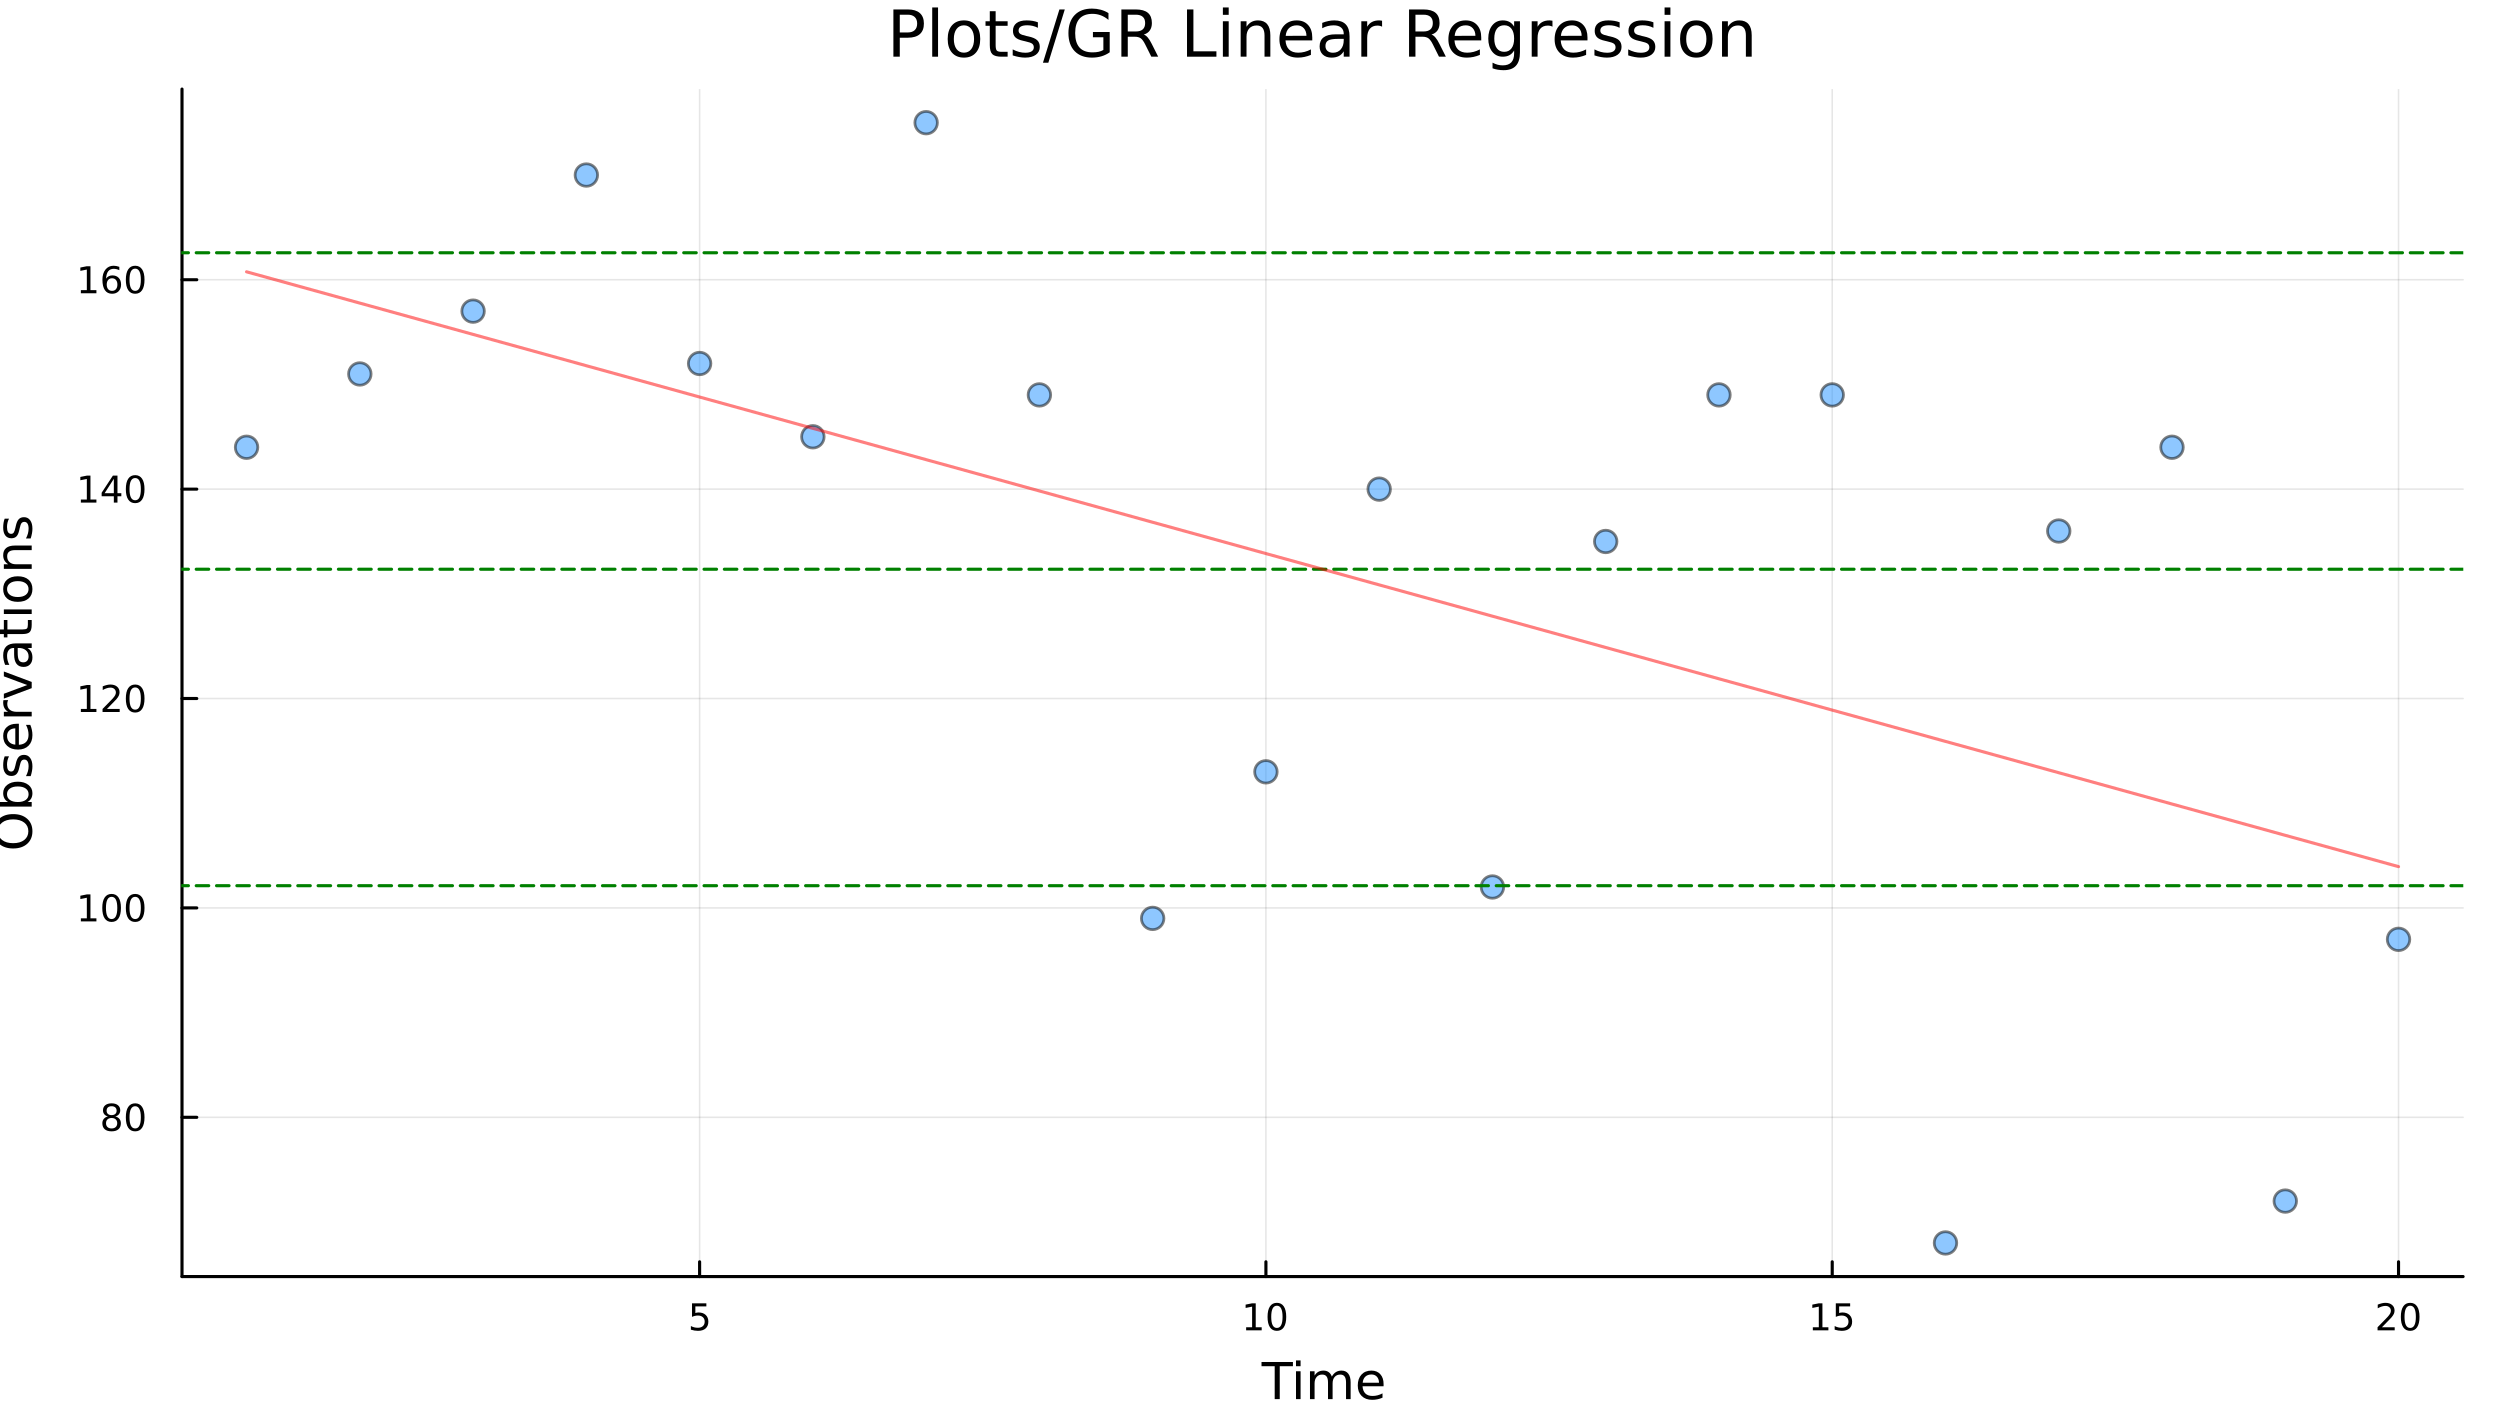 <?xml version="1.0" encoding="utf-8"?>
<svg xmlns="http://www.w3.org/2000/svg" xmlns:xlink="http://www.w3.org/1999/xlink" width="800" height="450" viewBox="0 0 3200 1800">
<rect x="0" y="0" width="3200" height="1800" fill="#333333" stroke="none"/>
<defs>
  <clipPath id="clip610">
    <rect x="0" y="0" width="3200" height="1800"/>
  </clipPath>
</defs>
<path clip-path="url(#clip610)" d="M0 1800 L3200 1800 L3200 0 L0 0  Z" fill="#ffffff" fill-rule="evenodd" fill-opacity="1"/>
<defs>
  <clipPath id="clip611">
    <rect x="640" y="0" width="2241" height="1800"/>
  </clipPath>
</defs>
<path clip-path="url(#clip610)" d="M232.964 1634 L3152.76 1634 L3152.76 114.022 L232.964 114.022  Z" fill="#ffffff" fill-rule="evenodd" fill-opacity="1"/>
<defs>
  <clipPath id="clip612">
    <rect x="232" y="114" width="2921" height="1521"/>
  </clipPath>
</defs>
<polyline clip-path="url(#clip612)" style="stroke:#000000; stroke-linecap:round; stroke-linejoin:round; stroke-width:2; stroke-opacity:0.1; fill:none" points="895.499,1634 895.499,114.022 "/>
<polyline clip-path="url(#clip612)" style="stroke:#000000; stroke-linecap:round; stroke-linejoin:round; stroke-width:2; stroke-opacity:0.1; fill:none" points="1620.37,1634 1620.37,114.022 "/>
<polyline clip-path="url(#clip612)" style="stroke:#000000; stroke-linecap:round; stroke-linejoin:round; stroke-width:2; stroke-opacity:0.1; fill:none" points="2345.25,1634 2345.25,114.022 "/>
<polyline clip-path="url(#clip612)" style="stroke:#000000; stroke-linecap:round; stroke-linejoin:round; stroke-width:2; stroke-opacity:0.1; fill:none" points="3070.12,1634 3070.12,114.022 "/>
<polyline clip-path="url(#clip610)" style="stroke:#000000; stroke-linecap:round; stroke-linejoin:round; stroke-width:4; stroke-opacity:1; fill:none" points="232.964,1634 3152.76,1634 "/>
<polyline clip-path="url(#clip610)" style="stroke:#000000; stroke-linecap:round; stroke-linejoin:round; stroke-width:4; stroke-opacity:1; fill:none" points="895.499,1634 895.499,1615.11 "/>
<polyline clip-path="url(#clip610)" style="stroke:#000000; stroke-linecap:round; stroke-linejoin:round; stroke-width:4; stroke-opacity:1; fill:none" points="1620.37,1634 1620.37,1615.11 "/>
<polyline clip-path="url(#clip610)" style="stroke:#000000; stroke-linecap:round; stroke-linejoin:round; stroke-width:4; stroke-opacity:1; fill:none" points="2345.25,1634 2345.25,1615.11 "/>
<polyline clip-path="url(#clip610)" style="stroke:#000000; stroke-linecap:round; stroke-linejoin:round; stroke-width:4; stroke-opacity:1; fill:none" points="3070.12,1634 3070.12,1615.11 "/>
<path clip-path="url(#clip610)" d="M885.777 1668.24 L904.133 1668.24 L904.133 1672.18 L890.059 1672.18 L890.059 1680.65 Q891.078 1680.3 892.096 1680.14 Q893.115 1679.96 894.133 1679.96 Q899.92 1679.96 903.3 1683.13 Q906.679 1686.3 906.679 1691.72 Q906.679 1697.3 903.207 1700.4 Q899.735 1703.48 893.416 1703.48 Q891.24 1703.48 888.971 1703.11 Q886.726 1702.74 884.318 1701.99 L884.318 1697.3 Q886.402 1698.43 888.624 1698.99 Q890.846 1699.54 893.323 1699.54 Q897.328 1699.54 899.666 1697.43 Q902.004 1695.33 902.004 1691.72 Q902.004 1688.11 899.666 1686 Q897.328 1683.89 893.323 1683.89 Q891.448 1683.89 889.573 1684.31 Q887.721 1684.73 885.777 1685.61 L885.777 1668.24 Z" fill="#000000" fill-rule="nonzero" fill-opacity="1" /><path clip-path="url(#clip610)" d="M1595.06 1698.87 L1602.7 1698.87 L1602.7 1672.5 L1594.39 1674.17 L1594.39 1669.91 L1602.65 1668.24 L1607.33 1668.24 L1607.33 1698.87 L1614.97 1698.87 L1614.97 1702.8 L1595.06 1702.8 L1595.06 1698.87 Z" fill="#000000" fill-rule="nonzero" fill-opacity="1" /><path clip-path="url(#clip610)" d="M1634.41 1671.32 Q1630.8 1671.32 1628.97 1674.89 Q1627.17 1678.43 1627.17 1685.56 Q1627.17 1692.67 1628.97 1696.23 Q1630.8 1699.77 1634.41 1699.77 Q1638.05 1699.77 1639.85 1696.23 Q1641.68 1692.67 1641.68 1685.56 Q1641.68 1678.43 1639.85 1674.89 Q1638.05 1671.32 1634.41 1671.32 M1634.41 1667.62 Q1640.22 1667.62 1643.28 1672.23 Q1646.36 1676.81 1646.36 1685.56 Q1646.36 1694.29 1643.28 1698.89 Q1640.22 1703.48 1634.41 1703.48 Q1628.6 1703.48 1625.52 1698.89 Q1622.47 1694.29 1622.47 1685.56 Q1622.47 1676.81 1625.52 1672.23 Q1628.6 1667.62 1634.41 1667.62 Z" fill="#000000" fill-rule="nonzero" fill-opacity="1" /><path clip-path="url(#clip610)" d="M2320.43 1698.87 L2328.07 1698.87 L2328.07 1672.5 L2319.76 1674.17 L2319.76 1669.91 L2328.02 1668.24 L2332.7 1668.24 L2332.7 1698.87 L2340.34 1698.87 L2340.34 1702.8 L2320.43 1702.8 L2320.43 1698.87 Z" fill="#000000" fill-rule="nonzero" fill-opacity="1" /><path clip-path="url(#clip610)" d="M2349.83 1668.24 L2368.19 1668.24 L2368.19 1672.18 L2354.11 1672.18 L2354.11 1680.65 Q2355.13 1680.3 2356.15 1680.14 Q2357.17 1679.96 2358.19 1679.96 Q2363.97 1679.96 2367.35 1683.13 Q2370.73 1686.3 2370.73 1691.72 Q2370.73 1697.3 2367.26 1700.4 Q2363.79 1703.48 2357.47 1703.48 Q2355.29 1703.48 2353.02 1703.11 Q2350.78 1702.74 2348.37 1701.99 L2348.37 1697.3 Q2350.45 1698.43 2352.68 1698.99 Q2354.9 1699.54 2357.38 1699.54 Q2361.38 1699.54 2363.72 1697.43 Q2366.06 1695.33 2366.06 1691.72 Q2366.06 1688.11 2363.72 1686 Q2361.38 1683.89 2357.38 1683.89 Q2355.5 1683.89 2353.63 1684.31 Q2351.77 1684.73 2349.83 1685.61 L2349.83 1668.24 Z" fill="#000000" fill-rule="nonzero" fill-opacity="1" /><path clip-path="url(#clip610)" d="M3048.89 1698.87 L3065.21 1698.87 L3065.21 1702.8 L3043.27 1702.8 L3043.27 1698.87 Q3045.93 1696.12 3050.51 1691.49 Q3055.12 1686.83 3056.3 1685.49 Q3058.55 1682.97 3059.43 1681.23 Q3060.33 1679.47 3060.33 1677.78 Q3060.33 1675.03 3058.38 1673.29 Q3056.46 1671.56 3053.36 1671.56 Q3051.16 1671.56 3048.71 1672.32 Q3046.28 1673.08 3043.5 1674.63 L3043.5 1669.91 Q3046.32 1668.78 3048.78 1668.2 Q3051.23 1667.62 3053.27 1667.62 Q3058.64 1667.62 3061.83 1670.31 Q3065.03 1672.99 3065.03 1677.48 Q3065.03 1679.61 3064.22 1681.53 Q3063.43 1683.43 3061.32 1686.02 Q3060.75 1686.69 3057.64 1689.91 Q3054.54 1693.11 3048.89 1698.87 Z" fill="#000000" fill-rule="nonzero" fill-opacity="1" /><path clip-path="url(#clip610)" d="M3085.03 1671.32 Q3081.42 1671.32 3079.59 1674.89 Q3077.78 1678.43 3077.78 1685.56 Q3077.78 1692.67 3079.59 1696.23 Q3081.42 1699.77 3085.03 1699.77 Q3088.66 1699.77 3090.47 1696.23 Q3092.3 1692.67 3092.3 1685.56 Q3092.3 1678.43 3090.47 1674.89 Q3088.66 1671.32 3085.03 1671.32 M3085.03 1667.62 Q3090.84 1667.62 3093.89 1672.23 Q3096.97 1676.81 3096.97 1685.56 Q3096.97 1694.29 3093.89 1698.89 Q3090.84 1703.48 3085.03 1703.48 Q3079.22 1703.48 3076.14 1698.89 Q3073.08 1694.29 3073.08 1685.56 Q3073.08 1676.81 3076.14 1672.23 Q3079.22 1667.62 3085.03 1667.62 Z" fill="#000000" fill-rule="nonzero" fill-opacity="1" /><path clip-path="url(#clip610)" d="M1614.74 1743.35 L1654.94 1743.35 L1654.94 1748.76 L1638.07 1748.76 L1638.07 1790.87 L1631.61 1790.87 L1631.61 1748.76 L1614.74 1748.76 L1614.74 1743.35 Z" fill="#000000" fill-rule="nonzero" fill-opacity="1" /><path clip-path="url(#clip610)" d="M1658.88 1755.22 L1664.74 1755.22 L1664.74 1790.87 L1658.88 1790.87 L1658.88 1755.22 M1658.88 1741.34 L1664.74 1741.34 L1664.74 1748.76 L1658.88 1748.76 L1658.88 1741.34 Z" fill="#000000" fill-rule="nonzero" fill-opacity="1" /><path clip-path="url(#clip610)" d="M1704.75 1762.06 Q1706.94 1758.12 1710 1756.24 Q1713.06 1754.36 1717.19 1754.36 Q1722.76 1754.36 1725.79 1758.28 Q1728.81 1762.16 1728.81 1769.35 L1728.81 1790.87 L1722.92 1790.87 L1722.92 1769.54 Q1722.92 1764.42 1721.11 1761.94 Q1719.29 1759.45 1715.57 1759.45 Q1711.02 1759.45 1708.38 1762.48 Q1705.73 1765.5 1705.73 1770.72 L1705.73 1790.87 L1699.85 1790.87 L1699.85 1769.54 Q1699.85 1764.39 1698.03 1761.94 Q1696.22 1759.45 1692.43 1759.45 Q1687.94 1759.45 1685.3 1762.51 Q1682.66 1765.53 1682.66 1770.72 L1682.66 1790.87 L1676.77 1790.87 L1676.77 1755.22 L1682.66 1755.22 L1682.66 1760.76 Q1684.66 1757.48 1687.47 1755.92 Q1690.27 1754.36 1694.12 1754.36 Q1698 1754.36 1700.71 1756.33 Q1703.44 1758.31 1704.75 1762.06 Z" fill="#000000" fill-rule="nonzero" fill-opacity="1" /><path clip-path="url(#clip610)" d="M1770.98 1771.58 L1770.98 1774.45 L1744.06 1774.45 Q1744.44 1780.49 1747.68 1783.68 Q1750.96 1786.83 1756.79 1786.83 Q1760.16 1786.83 1763.31 1786 Q1766.5 1785.17 1769.61 1783.52 L1769.61 1789.05 Q1766.46 1790.39 1763.15 1791.09 Q1759.84 1791.79 1756.44 1791.79 Q1747.91 1791.79 1742.91 1786.83 Q1737.95 1781.86 1737.95 1773.39 Q1737.95 1764.64 1742.66 1759.52 Q1747.4 1754.36 1755.42 1754.36 Q1762.61 1754.36 1766.78 1759.01 Q1770.98 1763.62 1770.98 1771.58 M1765.13 1769.86 Q1765.06 1765.06 1762.42 1762.19 Q1759.81 1759.33 1755.48 1759.33 Q1750.58 1759.33 1747.62 1762.1 Q1744.69 1764.86 1744.25 1769.89 L1765.13 1769.86 Z" fill="#000000" fill-rule="nonzero" fill-opacity="1" /><polyline clip-path="url(#clip612)" style="stroke:#000000; stroke-linecap:round; stroke-linejoin:round; stroke-width:2; stroke-opacity:0.1; fill:none" points="232.964,1430.17 3152.76,1430.17 "/>
<polyline clip-path="url(#clip612)" style="stroke:#000000; stroke-linecap:round; stroke-linejoin:round; stroke-width:2; stroke-opacity:0.1; fill:none" points="232.964,1162.14 3152.76,1162.14 "/>
<polyline clip-path="url(#clip612)" style="stroke:#000000; stroke-linecap:round; stroke-linejoin:round; stroke-width:2; stroke-opacity:0.1; fill:none" points="232.964,894.116 3152.76,894.116 "/>
<polyline clip-path="url(#clip612)" style="stroke:#000000; stroke-linecap:round; stroke-linejoin:round; stroke-width:2; stroke-opacity:0.1; fill:none" points="232.964,626.088 3152.76,626.088 "/>
<polyline clip-path="url(#clip612)" style="stroke:#000000; stroke-linecap:round; stroke-linejoin:round; stroke-width:2; stroke-opacity:0.1; fill:none" points="232.964,358.061 3152.76,358.061 "/>
<polyline clip-path="url(#clip610)" style="stroke:#000000; stroke-linecap:round; stroke-linejoin:round; stroke-width:4; stroke-opacity:1; fill:none" points="232.964,1634 232.964,114.022 "/>
<polyline clip-path="url(#clip610)" style="stroke:#000000; stroke-linecap:round; stroke-linejoin:round; stroke-width:4; stroke-opacity:1; fill:none" points="232.964,1430.17 251.862,1430.17 "/>
<polyline clip-path="url(#clip610)" style="stroke:#000000; stroke-linecap:round; stroke-linejoin:round; stroke-width:4; stroke-opacity:1; fill:none" points="232.964,1162.14 251.862,1162.14 "/>
<polyline clip-path="url(#clip610)" style="stroke:#000000; stroke-linecap:round; stroke-linejoin:round; stroke-width:4; stroke-opacity:1; fill:none" points="232.964,894.116 251.862,894.116 "/>
<polyline clip-path="url(#clip610)" style="stroke:#000000; stroke-linecap:round; stroke-linejoin:round; stroke-width:4; stroke-opacity:1; fill:none" points="232.964,626.088 251.862,626.088 "/>
<polyline clip-path="url(#clip610)" style="stroke:#000000; stroke-linecap:round; stroke-linejoin:round; stroke-width:4; stroke-opacity:1; fill:none" points="232.964,358.061 251.862,358.061 "/>
<path clip-path="url(#clip610)" d="M142.858 1431.04 Q139.525 1431.04 137.603 1432.82 Q135.705 1434.6 135.705 1437.73 Q135.705 1440.85 137.603 1442.64 Q139.525 1444.42 142.858 1444.42 Q146.191 1444.42 148.113 1442.64 Q150.034 1440.83 150.034 1437.73 Q150.034 1434.6 148.113 1432.82 Q146.215 1431.04 142.858 1431.04 M138.182 1429.05 Q135.173 1428.31 133.483 1426.25 Q131.816 1424.19 131.816 1421.22 Q131.816 1417.08 134.756 1414.67 Q137.719 1412.27 142.858 1412.27 Q148.02 1412.27 150.96 1414.67 Q153.9 1417.08 153.9 1421.22 Q153.9 1424.19 152.21 1426.25 Q150.543 1428.31 147.557 1429.05 Q150.937 1429.83 152.812 1432.13 Q154.71 1434.42 154.71 1437.73 Q154.71 1442.75 151.631 1445.44 Q148.576 1448.12 142.858 1448.12 Q137.141 1448.12 134.062 1445.44 Q131.006 1442.75 131.006 1437.73 Q131.006 1434.42 132.904 1432.13 Q134.803 1429.83 138.182 1429.05 M136.469 1421.66 Q136.469 1424.35 138.136 1425.85 Q139.826 1427.36 142.858 1427.36 Q145.867 1427.36 147.557 1425.85 Q149.27 1424.35 149.27 1421.66 Q149.27 1418.98 147.557 1417.47 Q145.867 1415.97 142.858 1415.97 Q139.826 1415.97 138.136 1417.47 Q136.469 1418.98 136.469 1421.66 Z" fill="#000000" fill-rule="nonzero" fill-opacity="1" /><path clip-path="url(#clip610)" d="M173.02 1415.97 Q169.409 1415.97 167.58 1419.53 Q165.775 1423.08 165.775 1430.2 Q165.775 1437.31 167.58 1440.88 Q169.409 1444.42 173.02 1444.42 Q176.654 1444.42 178.46 1440.88 Q180.288 1437.31 180.288 1430.2 Q180.288 1423.08 178.46 1419.53 Q176.654 1415.97 173.02 1415.97 M173.02 1412.27 Q178.83 1412.27 181.886 1416.87 Q184.964 1421.45 184.964 1430.2 Q184.964 1438.93 181.886 1443.54 Q178.83 1448.12 173.02 1448.12 Q167.21 1448.12 164.131 1443.54 Q161.076 1438.93 161.076 1430.2 Q161.076 1421.45 164.131 1416.87 Q167.21 1412.27 173.02 1412.27 Z" fill="#000000" fill-rule="nonzero" fill-opacity="1" /><path clip-path="url(#clip610)" d="M103.506 1175.49 L111.145 1175.49 L111.145 1149.12 L102.835 1150.79 L102.835 1146.53 L111.099 1144.86 L115.775 1144.86 L115.775 1175.49 L123.414 1175.49 L123.414 1179.42 L103.506 1179.42 L103.506 1175.49 Z" fill="#000000" fill-rule="nonzero" fill-opacity="1" /><path clip-path="url(#clip610)" d="M142.858 1147.94 Q139.247 1147.94 137.418 1151.51 Q135.613 1155.05 135.613 1162.18 Q135.613 1169.28 137.418 1172.85 Q139.247 1176.39 142.858 1176.39 Q146.492 1176.39 148.298 1172.85 Q150.127 1169.28 150.127 1162.18 Q150.127 1155.05 148.298 1151.51 Q146.492 1147.94 142.858 1147.94 M142.858 1144.24 Q148.668 1144.24 151.724 1148.84 Q154.802 1153.43 154.802 1162.18 Q154.802 1170.9 151.724 1175.51 Q148.668 1180.09 142.858 1180.09 Q137.048 1180.09 133.969 1175.51 Q130.914 1170.9 130.914 1162.18 Q130.914 1153.43 133.969 1148.84 Q137.048 1144.24 142.858 1144.24 Z" fill="#000000" fill-rule="nonzero" fill-opacity="1" /><path clip-path="url(#clip610)" d="M173.02 1147.94 Q169.409 1147.94 167.58 1151.51 Q165.775 1155.05 165.775 1162.18 Q165.775 1169.28 167.58 1172.85 Q169.409 1176.39 173.02 1176.39 Q176.654 1176.39 178.46 1172.85 Q180.288 1169.28 180.288 1162.18 Q180.288 1155.05 178.46 1151.51 Q176.654 1147.94 173.02 1147.94 M173.02 1144.24 Q178.83 1144.24 181.886 1148.84 Q184.964 1153.43 184.964 1162.18 Q184.964 1170.9 181.886 1175.51 Q178.83 1180.09 173.02 1180.09 Q167.21 1180.09 164.131 1175.51 Q161.076 1170.9 161.076 1162.18 Q161.076 1153.43 164.131 1148.84 Q167.21 1144.24 173.02 1144.24 Z" fill="#000000" fill-rule="nonzero" fill-opacity="1" /><path clip-path="url(#clip610)" d="M103.506 907.46 L111.145 907.46 L111.145 881.095 L102.835 882.761 L102.835 878.502 L111.099 876.836 L115.775 876.836 L115.775 907.46 L123.414 907.46 L123.414 911.396 L103.506 911.396 L103.506 907.46 Z" fill="#000000" fill-rule="nonzero" fill-opacity="1" /><path clip-path="url(#clip610)" d="M136.886 907.46 L153.205 907.46 L153.205 911.396 L131.261 911.396 L131.261 907.46 Q133.923 904.706 138.506 900.076 Q143.113 895.423 144.293 894.081 Q146.539 891.558 147.418 889.822 Q148.321 888.062 148.321 886.373 Q148.321 883.618 146.377 881.882 Q144.455 880.146 141.353 880.146 Q139.154 880.146 136.701 880.91 Q134.27 881.673 131.492 883.224 L131.492 878.502 Q134.316 877.368 136.77 876.789 Q139.224 876.211 141.261 876.211 Q146.631 876.211 149.826 878.896 Q153.02 881.581 153.02 886.072 Q153.02 888.201 152.21 890.122 Q151.423 892.021 149.316 894.613 Q148.738 895.285 145.636 898.502 Q142.534 901.697 136.886 907.46 Z" fill="#000000" fill-rule="nonzero" fill-opacity="1" /><path clip-path="url(#clip610)" d="M173.02 879.914 Q169.409 879.914 167.58 883.479 Q165.775 887.021 165.775 894.15 Q165.775 901.257 167.58 904.821 Q169.409 908.363 173.02 908.363 Q176.654 908.363 178.46 904.821 Q180.288 901.257 180.288 894.15 Q180.288 887.021 178.46 883.479 Q176.654 879.914 173.02 879.914 M173.02 876.211 Q178.83 876.211 181.886 880.817 Q184.964 885.4 184.964 894.15 Q184.964 902.877 181.886 907.484 Q178.83 912.067 173.02 912.067 Q167.21 912.067 164.131 907.484 Q161.076 902.877 161.076 894.15 Q161.076 885.4 164.131 880.817 Q167.21 876.211 173.02 876.211 Z" fill="#000000" fill-rule="nonzero" fill-opacity="1" /><path clip-path="url(#clip610)" d="M103.506 639.433 L111.145 639.433 L111.145 613.067 L102.835 614.734 L102.835 610.475 L111.099 608.808 L115.775 608.808 L115.775 639.433 L123.414 639.433 L123.414 643.368 L103.506 643.368 L103.506 639.433 Z" fill="#000000" fill-rule="nonzero" fill-opacity="1" /><path clip-path="url(#clip610)" d="M145.705 612.882 L133.9 631.331 L145.705 631.331 L145.705 612.882 M144.478 608.808 L150.358 608.808 L150.358 631.331 L155.289 631.331 L155.289 635.22 L150.358 635.22 L150.358 643.368 L145.705 643.368 L145.705 635.22 L130.104 635.22 L130.104 630.706 L144.478 608.808 Z" fill="#000000" fill-rule="nonzero" fill-opacity="1" /><path clip-path="url(#clip610)" d="M173.02 611.887 Q169.409 611.887 167.58 615.452 Q165.775 618.993 165.775 626.123 Q165.775 633.229 167.58 636.794 Q169.409 640.336 173.02 640.336 Q176.654 640.336 178.46 636.794 Q180.288 633.229 180.288 626.123 Q180.288 618.993 178.46 615.452 Q176.654 611.887 173.02 611.887 M173.02 608.183 Q178.83 608.183 181.886 612.79 Q184.964 617.373 184.964 626.123 Q184.964 634.85 181.886 639.456 Q178.83 644.04 173.02 644.04 Q167.21 644.04 164.131 639.456 Q161.076 634.85 161.076 626.123 Q161.076 617.373 164.131 612.79 Q167.21 608.183 173.02 608.183 Z" fill="#000000" fill-rule="nonzero" fill-opacity="1" /><path clip-path="url(#clip610)" d="M103.506 371.406 L111.145 371.406 L111.145 345.04 L102.835 346.707 L102.835 342.448 L111.099 340.781 L115.775 340.781 L115.775 371.406 L123.414 371.406 L123.414 375.341 L103.506 375.341 L103.506 371.406 Z" fill="#000000" fill-rule="nonzero" fill-opacity="1" /><path clip-path="url(#clip610)" d="M143.437 356.198 Q140.289 356.198 138.437 358.35 Q136.608 360.503 136.608 364.253 Q136.608 367.98 138.437 370.156 Q140.289 372.309 143.437 372.309 Q146.585 372.309 148.414 370.156 Q150.265 367.98 150.265 364.253 Q150.265 360.503 148.414 358.35 Q146.585 356.198 143.437 356.198 M152.719 341.545 L152.719 345.804 Q150.96 344.971 149.154 344.531 Q147.372 344.091 145.613 344.091 Q140.983 344.091 138.529 347.216 Q136.099 350.341 135.752 356.661 Q137.117 354.647 139.178 353.582 Q141.238 352.494 143.715 352.494 Q148.923 352.494 151.932 355.665 Q154.965 358.813 154.965 364.253 Q154.965 369.577 151.816 372.795 Q148.668 376.012 143.437 376.012 Q137.441 376.012 134.27 371.429 Q131.099 366.822 131.099 358.096 Q131.099 349.901 134.988 345.04 Q138.877 340.156 145.428 340.156 Q147.187 340.156 148.969 340.503 Q150.775 340.85 152.719 341.545 Z" fill="#000000" fill-rule="nonzero" fill-opacity="1" /><path clip-path="url(#clip610)" d="M173.02 343.86 Q169.409 343.86 167.58 347.424 Q165.775 350.966 165.775 358.096 Q165.775 365.202 167.58 368.767 Q169.409 372.309 173.02 372.309 Q176.654 372.309 178.46 368.767 Q180.288 365.202 180.288 358.096 Q180.288 350.966 178.46 347.424 Q176.654 343.86 173.02 343.86 M173.02 340.156 Q178.83 340.156 181.886 344.762 Q184.964 349.346 184.964 358.096 Q184.964 366.822 181.886 371.429 Q178.83 376.012 173.02 376.012 Q167.21 376.012 164.131 371.429 Q161.076 366.822 161.076 358.096 Q161.076 349.346 164.131 344.762 Q167.21 340.156 173.02 340.156 Z" fill="#000000" fill-rule="nonzero" fill-opacity="1" /><path clip-path="url(#clip610)" d="M-2.58 1064.01 Q-2.58 1071.02 2.64 1075.15 Q7.859 1079.26 16.867 1079.26 Q25.843 1079.26 31.062 1075.15 Q36.282 1071.02 36.282 1064.01 Q36.282 1057.01 31.062 1052.94 Q25.843 1048.83 16.867 1048.83 Q7.859 1048.83 2.64 1052.94 Q-2.58 1057.01 -2.58 1064.01 M-7.8 1064.01 Q-7.8 1054.02 -1.084 1048.04 Q5.6 1042.05 16.867 1042.05 Q28.102 1042.05 34.818 1048.04 Q41.502 1054.02 41.502 1064.01 Q41.502 1074.04 34.818 1080.06 Q28.134 1086.04 16.867 1086.04 Q5.6 1086.04 -1.084 1080.06 Q-7.8 1074.04 -7.8 1064.01 Z" fill="#000000" fill-rule="nonzero" fill-opacity="1" /><path clip-path="url(#clip610)" d="M22.787 1006.66 Q16.326 1006.66 12.665 1009.33 Q8.973 1011.97 8.973 1016.62 Q8.973 1021.27 12.665 1023.94 Q16.326 1026.58 22.787 1026.58 Q29.248 1026.58 32.94 1023.94 Q36.601 1021.27 36.601 1016.62 Q36.601 1011.97 32.94 1009.33 Q29.248 1006.66 22.787 1006.66 M10.342 1026.58 Q7.159 1024.74 5.631 1021.94 Q4.072 1019.1 4.072 1015.19 Q4.072 1008.7 9.228 1004.65 Q14.384 1000.58 22.787 1000.58 Q31.19 1000.58 36.346 1004.65 Q41.502 1008.7 41.502 1015.19 Q41.502 1019.1 39.974 1021.94 Q38.415 1024.74 35.232 1026.58 L40.579 1026.58 L40.579 1032.47 L-8.946 1032.47 L-8.946 1026.58 L10.342 1026.58 Z" fill="#000000" fill-rule="nonzero" fill-opacity="1" /><path clip-path="url(#clip610)" d="M5.982 968.146 L11.52 968.146 Q10.247 970.629 9.61 973.303 Q8.973 975.976 8.973 978.841 Q8.973 983.201 10.31 985.397 Q11.647 987.562 14.321 987.562 Q16.358 987.562 17.535 986.002 Q18.681 984.443 19.732 979.732 L20.177 977.727 Q21.514 971.488 23.965 968.878 Q26.384 966.237 30.744 966.237 Q35.709 966.237 38.606 970.183 Q41.502 974.098 41.502 980.973 Q41.502 983.838 40.929 986.957 Q40.388 990.044 39.274 993.482 L33.227 993.482 Q34.914 990.235 35.773 987.084 Q36.601 983.933 36.601 980.846 Q36.601 976.708 35.2 974.48 Q33.768 972.252 31.19 972.252 Q28.803 972.252 27.529 973.876 Q26.256 975.467 25.079 980.91 L24.601 982.947 Q23.455 988.389 21.1 990.808 Q18.713 993.227 14.575 993.227 Q9.546 993.227 6.809 989.662 Q4.072 986.098 4.072 979.541 Q4.072 976.294 4.549 973.43 Q5.027 970.565 5.982 968.146 Z" fill="#000000" fill-rule="nonzero" fill-opacity="1" /><path clip-path="url(#clip610)" d="M21.291 926.419 L24.156 926.419 L24.156 953.346 Q30.203 952.964 33.386 949.718 Q36.537 946.439 36.537 940.615 Q36.537 937.241 35.709 934.09 Q34.882 930.907 33.227 927.788 L38.765 927.788 Q40.102 930.939 40.802 934.249 Q41.502 937.559 41.502 940.965 Q41.502 949.495 36.537 954.492 Q31.572 959.457 23.105 959.457 Q14.352 959.457 9.228 954.747 Q4.072 950.004 4.072 941.983 Q4.072 934.79 8.719 930.621 Q13.334 926.419 21.291 926.419 M19.572 932.276 Q14.766 932.339 11.902 934.981 Q9.037 937.591 9.037 941.92 Q9.037 946.821 11.806 949.781 Q14.575 952.71 19.604 953.155 L19.572 932.276 Z" fill="#000000" fill-rule="nonzero" fill-opacity="1" /><path clip-path="url(#clip610)" d="M10.406 896.15 Q9.833 897.137 9.578 898.315 Q9.292 899.46 9.292 900.861 Q9.292 905.826 12.538 908.5 Q15.753 911.141 21.8 911.141 L40.579 911.141 L40.579 917.03 L4.931 917.03 L4.931 911.141 L10.469 911.141 Q7.223 909.295 5.663 906.335 Q4.072 903.375 4.072 899.142 Q4.072 898.537 4.167 897.805 Q4.231 897.073 4.39 896.182 L10.406 896.15 Z" fill="#000000" fill-rule="nonzero" fill-opacity="1" /><path clip-path="url(#clip610)" d="M4.931 894.209 L4.931 888.002 L34.85 876.862 L4.931 865.722 L4.931 859.516 L40.579 872.884 L40.579 880.841 L4.931 894.209 Z" fill="#000000" fill-rule="nonzero" fill-opacity="1" /><path clip-path="url(#clip610)" d="M22.66 835.23 Q22.66 842.328 24.283 845.065 Q25.906 847.803 29.821 847.803 Q32.94 847.803 34.786 845.766 Q36.601 843.697 36.601 840.164 Q36.601 835.294 33.163 832.366 Q29.694 829.406 23.965 829.406 L22.66 829.406 L22.66 835.23 M20.241 823.549 L40.579 823.549 L40.579 829.406 L35.168 829.406 Q38.415 831.411 39.974 834.403 Q41.502 837.395 41.502 841.723 Q41.502 847.198 38.447 850.444 Q35.359 853.659 30.203 853.659 Q24.188 853.659 21.132 849.649 Q18.076 845.607 18.076 837.618 L18.076 829.406 L17.503 829.406 Q13.461 829.406 11.265 832.079 Q9.037 834.721 9.037 839.527 Q9.037 842.583 9.769 845.479 Q10.501 848.376 11.965 851.049 L6.554 851.049 Q5.313 847.835 4.708 844.811 Q4.072 841.787 4.072 838.923 Q4.072 831.188 8.082 827.369 Q12.093 823.549 20.241 823.549 Z" fill="#000000" fill-rule="nonzero" fill-opacity="1" /><path clip-path="url(#clip610)" d="M-5.19 805.694 L4.931 805.694 L4.931 793.631 L9.483 793.631 L9.483 805.694 L28.834 805.694 Q33.195 805.694 34.436 804.516 Q35.678 803.306 35.678 799.646 L35.678 793.631 L40.579 793.631 L40.579 799.646 Q40.579 806.426 38.065 809.004 Q35.518 811.582 28.834 811.582 L9.483 811.582 L9.483 815.879 L4.931 815.879 L4.931 811.582 L-5.19 811.582 L-5.19 805.694 Z" fill="#000000" fill-rule="nonzero" fill-opacity="1" /><path clip-path="url(#clip610)" d="M4.931 785.928 L4.931 780.072 L40.579 780.072 L40.579 785.928 L4.931 785.928 M-8.946 785.928 L-8.946 780.072 L-1.53 780.072 L-1.53 785.928 L-8.946 785.928 Z" fill="#000000" fill-rule="nonzero" fill-opacity="1" /><path clip-path="url(#clip610)" d="M9.037 754.004 Q9.037 758.715 12.729 761.452 Q16.39 764.189 22.787 764.189 Q29.184 764.189 32.877 761.484 Q36.537 758.746 36.537 754.004 Q36.537 749.325 32.845 746.588 Q29.153 743.851 22.787 743.851 Q16.453 743.851 12.761 746.588 Q9.037 749.325 9.037 754.004 M4.072 754.004 Q4.072 746.365 9.037 742.005 Q14.002 737.644 22.787 737.644 Q31.54 737.644 36.537 742.005 Q41.502 746.365 41.502 754.004 Q41.502 761.675 36.537 766.035 Q31.54 770.364 22.787 770.364 Q14.002 770.364 9.037 766.035 Q4.072 761.675 4.072 754.004 Z" fill="#000000" fill-rule="nonzero" fill-opacity="1" /><path clip-path="url(#clip610)" d="M19.063 698.304 L40.579 698.304 L40.579 704.161 L19.254 704.161 Q14.193 704.161 11.679 706.134 Q9.164 708.107 9.164 712.054 Q9.164 716.796 12.188 719.534 Q15.212 722.271 20.432 722.271 L40.579 722.271 L40.579 728.159 L4.931 728.159 L4.931 722.271 L10.469 722.271 Q7.255 720.17 5.663 717.338 Q4.072 714.473 4.072 710.749 Q4.072 704.606 7.891 701.455 Q11.679 698.304 19.063 698.304 Z" fill="#000000" fill-rule="nonzero" fill-opacity="1" /><path clip-path="url(#clip610)" d="M5.982 663.897 L11.52 663.897 Q10.247 666.38 9.61 669.054 Q8.973 671.727 8.973 674.592 Q8.973 678.952 10.31 681.148 Q11.647 683.313 14.321 683.313 Q16.358 683.313 17.535 681.753 Q18.681 680.194 19.732 675.483 L20.177 673.478 Q21.514 667.239 23.965 664.629 Q26.384 661.988 30.744 661.988 Q35.709 661.988 38.606 665.934 Q41.502 669.849 41.502 676.724 Q41.502 679.589 40.929 682.708 Q40.388 685.795 39.274 689.233 L33.227 689.233 Q34.914 685.986 35.773 682.835 Q36.601 679.684 36.601 676.597 Q36.601 672.459 35.2 670.231 Q33.768 668.003 31.19 668.003 Q28.803 668.003 27.529 669.627 Q26.256 671.218 25.079 676.661 L24.601 678.698 Q23.455 684.14 21.1 686.559 Q18.713 688.978 14.575 688.978 Q9.546 688.978 6.809 685.414 Q4.072 681.849 4.072 675.292 Q4.072 672.046 4.549 669.181 Q5.027 666.316 5.982 663.897 Z" fill="#000000" fill-rule="nonzero" fill-opacity="1" /><path clip-path="url(#clip610)" d="M1151.72 18.82 L1151.72 41.546 L1162.01 41.546 Q1167.72 41.546 1170.84 38.589 Q1173.96 35.632 1173.96 30.163 Q1173.96 24.735 1170.84 21.778 Q1167.72 18.82 1162.01 18.82 L1151.72 18.82 M1143.54 12.096 L1162.01 12.096 Q1172.18 12.096 1177.36 16.714 Q1182.59 21.292 1182.59 30.163 Q1182.59 39.115 1177.36 43.693 Q1172.18 48.271 1162.01 48.271 L1151.72 48.271 L1151.72 72.576 L1143.54 72.576 L1143.54 12.096 Z" fill="#000000" fill-rule="nonzero" fill-opacity="1" /><path clip-path="url(#clip610)" d="M1193.24 9.544 L1200.7 9.544 L1200.7 72.576 L1193.24 72.576 L1193.24 9.544 Z" fill="#000000" fill-rule="nonzero" fill-opacity="1" /><path clip-path="url(#clip610)" d="M1233.87 32.431 Q1227.88 32.431 1224.39 37.131 Q1220.91 41.789 1220.91 49.931 Q1220.91 58.074 1224.35 62.773 Q1227.84 67.431 1233.87 67.431 Q1239.83 67.431 1243.31 62.732 Q1246.79 58.033 1246.79 49.931 Q1246.79 41.87 1243.31 37.171 Q1239.83 32.431 1233.87 32.431 M1233.87 26.112 Q1243.59 26.112 1249.14 32.431 Q1254.69 38.751 1254.69 49.931 Q1254.69 61.071 1249.14 67.431 Q1243.59 73.751 1233.87 73.751 Q1224.11 73.751 1218.56 67.431 Q1213.05 61.071 1213.05 49.931 Q1213.05 38.751 1218.56 32.431 Q1224.11 26.112 1233.87 26.112 Z" fill="#000000" fill-rule="nonzero" fill-opacity="1" /><path clip-path="url(#clip610)" d="M1274.42 14.324 L1274.42 27.206 L1289.77 27.206 L1289.77 32.999 L1274.42 32.999 L1274.42 57.628 Q1274.42 63.178 1275.92 64.758 Q1277.46 66.338 1282.12 66.338 L1289.77 66.338 L1289.77 72.576 L1282.12 72.576 Q1273.49 72.576 1270.21 69.376 Q1266.93 66.135 1266.93 57.628 L1266.93 32.999 L1261.46 32.999 L1261.46 27.206 L1266.93 27.206 L1266.93 14.324 L1274.42 14.324 Z" fill="#000000" fill-rule="nonzero" fill-opacity="1" /><path clip-path="url(#clip610)" d="M1328.5 28.543 L1328.5 35.591 Q1325.34 33.971 1321.94 33.161 Q1318.54 32.35 1314.89 32.35 Q1309.34 32.35 1306.55 34.052 Q1303.79 35.753 1303.79 39.156 Q1303.79 41.749 1305.78 43.248 Q1307.76 44.706 1313.76 46.043 L1316.31 46.61 Q1324.25 48.311 1327.57 51.43 Q1330.93 54.509 1330.93 60.059 Q1330.93 66.378 1325.91 70.064 Q1320.93 73.751 1312.18 73.751 Q1308.53 73.751 1304.56 73.022 Q1300.63 72.333 1296.26 70.915 L1296.26 63.218 Q1300.39 65.365 1304.4 66.459 Q1308.41 67.512 1312.34 67.512 Q1317.6 67.512 1320.44 65.73 Q1323.28 63.907 1323.28 60.626 Q1323.28 57.588 1321.21 55.967 Q1319.18 54.347 1312.26 52.848 L1309.66 52.24 Q1302.74 50.782 1299.66 47.785 Q1296.58 44.746 1296.58 39.48 Q1296.58 33.08 1301.12 29.596 Q1305.65 26.112 1314 26.112 Q1318.13 26.112 1321.78 26.72 Q1325.42 27.327 1328.5 28.543 Z" fill="#000000" fill-rule="nonzero" fill-opacity="1" /><path clip-path="url(#clip610)" d="M1356.05 12.096 L1362.93 12.096 L1341.87 80.273 L1334.98 80.273 L1356.05 12.096 Z" fill="#000000" fill-rule="nonzero" fill-opacity="1" /><path clip-path="url(#clip610)" d="M1412.31 63.948 L1412.31 47.703 L1398.95 47.703 L1398.95 40.979 L1420.42 40.979 L1420.42 66.945 Q1415.68 70.308 1409.97 72.049 Q1404.25 73.751 1397.77 73.751 Q1383.59 73.751 1375.57 65.487 Q1367.59 57.183 1367.59 42.397 Q1367.59 27.57 1375.57 19.307 Q1383.59 11.002 1397.77 11.002 Q1403.69 11.002 1408.99 12.461 Q1414.34 13.919 1418.84 16.755 L1418.84 25.464 Q1414.3 21.616 1409.2 19.671 Q1404.09 17.727 1398.46 17.727 Q1387.36 17.727 1381.77 23.925 Q1376.22 30.122 1376.22 42.397 Q1376.22 54.63 1381.77 60.828 Q1387.36 67.026 1398.46 67.026 Q1402.8 67.026 1406.2 66.297 Q1409.6 65.527 1412.31 63.948 Z" fill="#000000" fill-rule="nonzero" fill-opacity="1" /><path clip-path="url(#clip610)" d="M1464.04 44.22 Q1466.68 45.111 1469.15 48.028 Q1471.66 50.944 1474.17 56.048 L1482.48 72.576 L1473.69 72.576 L1465.95 57.061 Q1462.95 50.985 1460.12 49 Q1457.32 47.015 1452.46 47.015 L1443.55 47.015 L1443.55 72.576 L1435.36 72.576 L1435.36 12.096 L1453.84 12.096 Q1464.21 12.096 1469.31 16.43 Q1474.42 20.765 1474.42 29.515 Q1474.42 35.227 1471.74 38.994 Q1469.11 42.761 1464.04 44.22 M1443.55 18.82 L1443.55 40.29 L1453.84 40.29 Q1459.75 40.29 1462.75 37.576 Q1465.79 34.822 1465.79 29.515 Q1465.79 24.208 1462.75 21.535 Q1459.75 18.82 1453.84 18.82 L1443.55 18.82 Z" fill="#000000" fill-rule="nonzero" fill-opacity="1" /><path clip-path="url(#clip610)" d="M1519.38 12.096 L1527.56 12.096 L1527.56 65.689 L1557.01 65.689 L1557.01 72.576 L1519.38 72.576 L1519.38 12.096 Z" fill="#000000" fill-rule="nonzero" fill-opacity="1" /><path clip-path="url(#clip610)" d="M1565.28 27.206 L1572.73 27.206 L1572.73 72.576 L1565.28 72.576 L1565.28 27.206 M1565.28 9.544 L1572.73 9.544 L1572.73 18.983 L1565.28 18.983 L1565.28 9.544 Z" fill="#000000" fill-rule="nonzero" fill-opacity="1" /><path clip-path="url(#clip610)" d="M1626.04 45.192 L1626.04 72.576 L1618.59 72.576 L1618.59 45.435 Q1618.59 38.994 1616.08 35.794 Q1613.56 32.594 1608.54 32.594 Q1602.5 32.594 1599.02 36.442 Q1595.54 40.29 1595.54 46.934 L1595.54 72.576 L1588.04 72.576 L1588.04 27.206 L1595.54 27.206 L1595.54 34.254 Q1598.21 30.163 1601.82 28.138 Q1605.46 26.112 1610.2 26.112 Q1618.02 26.112 1622.03 30.973 Q1626.04 35.794 1626.04 45.192 Z" fill="#000000" fill-rule="nonzero" fill-opacity="1" /><path clip-path="url(#clip610)" d="M1679.71 48.028 L1679.71 51.673 L1645.44 51.673 Q1645.93 59.37 1650.06 63.421 Q1654.23 67.431 1661.65 67.431 Q1665.94 67.431 1669.95 66.378 Q1674 65.325 1677.97 63.218 L1677.97 70.267 Q1673.96 71.968 1669.75 72.86 Q1665.54 73.751 1661.2 73.751 Q1650.35 73.751 1643.99 67.431 Q1637.67 61.112 1637.67 50.337 Q1637.67 39.197 1643.66 32.675 Q1649.7 26.112 1659.91 26.112 Q1669.06 26.112 1674.37 32.026 Q1679.71 37.9 1679.71 48.028 M1672.26 45.84 Q1672.18 39.723 1668.82 36.077 Q1665.5 32.431 1659.99 32.431 Q1653.75 32.431 1649.98 35.956 Q1646.25 39.48 1645.69 45.88 L1672.26 45.84 Z" fill="#000000" fill-rule="nonzero" fill-opacity="1" /><path clip-path="url(#clip610)" d="M1712.57 49.769 Q1703.53 49.769 1700.05 51.835 Q1696.57 53.901 1696.57 58.884 Q1696.57 62.854 1699.16 65.203 Q1701.79 67.512 1706.29 67.512 Q1712.49 67.512 1716.21 63.137 Q1719.98 58.722 1719.98 51.43 L1719.98 49.769 L1712.57 49.769 M1727.43 46.691 L1727.43 72.576 L1719.98 72.576 L1719.98 65.689 Q1717.43 69.821 1713.62 71.806 Q1709.81 73.751 1704.3 73.751 Q1697.34 73.751 1693.2 69.862 Q1689.11 65.933 1689.11 59.37 Q1689.11 51.714 1694.22 47.825 Q1699.36 43.936 1709.53 43.936 L1719.98 43.936 L1719.98 43.207 Q1719.98 38.062 1716.58 35.267 Q1713.22 32.431 1707.1 32.431 Q1703.21 32.431 1699.52 33.363 Q1695.84 34.295 1692.43 36.158 L1692.43 29.272 Q1696.53 27.692 1700.37 26.922 Q1704.22 26.112 1707.87 26.112 Q1717.71 26.112 1722.57 31.216 Q1727.43 36.32 1727.43 46.691 Z" fill="#000000" fill-rule="nonzero" fill-opacity="1" /><path clip-path="url(#clip610)" d="M1769.08 34.173 Q1767.82 33.444 1766.32 33.12 Q1764.86 32.756 1763.08 32.756 Q1756.76 32.756 1753.36 36.888 Q1750 40.979 1750 48.676 L1750 72.576 L1742.5 72.576 L1742.5 27.206 L1750 27.206 L1750 34.254 Q1752.35 30.122 1756.11 28.138 Q1759.88 26.112 1765.27 26.112 Q1766.04 26.112 1766.97 26.234 Q1767.9 26.315 1769.04 26.517 L1769.08 34.173 Z" fill="#000000" fill-rule="nonzero" fill-opacity="1" /><path clip-path="url(#clip610)" d="M1832.27 44.22 Q1834.91 45.111 1837.38 48.028 Q1839.89 50.944 1842.4 56.048 L1850.7 72.576 L1841.91 72.576 L1834.18 57.061 Q1831.18 50.985 1828.34 49 Q1825.55 47.015 1820.69 47.015 L1811.77 47.015 L1811.77 72.576 L1803.59 72.576 L1803.59 12.096 L1822.06 12.096 Q1832.43 12.096 1837.54 16.43 Q1842.64 20.765 1842.64 29.515 Q1842.64 35.227 1839.97 38.994 Q1837.34 42.761 1832.27 44.22 M1811.77 18.82 L1811.77 40.29 L1822.06 40.29 Q1827.98 40.29 1830.98 37.576 Q1834.01 34.822 1834.01 29.515 Q1834.01 24.208 1830.98 21.535 Q1827.98 18.82 1822.06 18.82 L1811.77 18.82 Z" fill="#000000" fill-rule="nonzero" fill-opacity="1" /><path clip-path="url(#clip610)" d="M1895.99 48.028 L1895.99 51.673 L1861.72 51.673 Q1862.21 59.37 1866.34 63.421 Q1870.51 67.431 1877.93 67.431 Q1882.22 67.431 1886.23 66.378 Q1890.28 65.325 1894.25 63.218 L1894.25 70.267 Q1890.24 71.968 1886.03 72.86 Q1881.81 73.751 1877.48 73.751 Q1866.62 73.751 1860.26 67.431 Q1853.94 61.112 1853.94 50.337 Q1853.94 39.197 1859.94 32.675 Q1865.98 26.112 1876.18 26.112 Q1885.34 26.112 1890.65 32.026 Q1895.99 37.9 1895.99 48.028 M1888.54 45.84 Q1888.46 39.723 1885.1 36.077 Q1881.77 32.431 1876.26 32.431 Q1870.03 32.431 1866.26 35.956 Q1862.53 39.48 1861.97 45.88 L1888.54 45.84 Z" fill="#000000" fill-rule="nonzero" fill-opacity="1" /><path clip-path="url(#clip610)" d="M1938.08 49.364 Q1938.08 41.263 1934.72 36.806 Q1931.4 32.35 1925.36 32.35 Q1919.37 32.35 1916 36.806 Q1912.68 41.263 1912.68 49.364 Q1912.68 57.426 1916 61.882 Q1919.37 66.338 1925.36 66.338 Q1931.4 66.338 1934.72 61.882 Q1938.08 57.426 1938.08 49.364 M1945.54 66.945 Q1945.54 78.531 1940.39 84.162 Q1935.25 89.833 1924.63 89.833 Q1920.7 89.833 1917.22 89.225 Q1913.74 88.658 1910.45 87.443 L1910.45 80.192 Q1913.74 81.974 1916.94 82.825 Q1920.14 83.675 1923.46 83.675 Q1930.79 83.675 1934.44 79.827 Q1938.08 76.019 1938.08 68.282 L1938.08 64.596 Q1935.77 68.606 1932.17 70.591 Q1928.56 72.576 1923.54 72.576 Q1915.19 72.576 1910.09 66.216 Q1904.99 59.856 1904.99 49.364 Q1904.99 38.832 1910.09 32.472 Q1915.19 26.112 1923.54 26.112 Q1928.56 26.112 1932.17 28.097 Q1935.77 30.082 1938.08 34.092 L1938.08 27.206 L1945.54 27.206 L1945.54 66.945 Z" fill="#000000" fill-rule="nonzero" fill-opacity="1" /><path clip-path="url(#clip610)" d="M1987.18 34.173 Q1985.92 33.444 1984.42 33.12 Q1982.97 32.756 1981.18 32.756 Q1974.86 32.756 1971.46 36.888 Q1968.1 40.979 1968.1 48.676 L1968.1 72.576 L1960.6 72.576 L1960.6 27.206 L1968.1 27.206 L1968.1 34.254 Q1970.45 30.122 1974.22 28.138 Q1977.98 26.112 1983.37 26.112 Q1984.14 26.112 1985.07 26.234 Q1986 26.315 1987.14 26.517 L1987.18 34.173 Z" fill="#000000" fill-rule="nonzero" fill-opacity="1" /><path clip-path="url(#clip610)" d="M2031.98 48.028 L2031.98 51.673 L1997.71 51.673 Q1998.2 59.37 2002.33 63.421 Q2006.5 67.431 2013.91 67.431 Q2018.21 67.431 2022.22 66.378 Q2026.27 65.325 2030.24 63.218 L2030.24 70.267 Q2026.23 71.968 2022.02 72.86 Q2017.8 73.751 2013.47 73.751 Q2002.61 73.751 1996.25 67.431 Q1989.93 61.112 1989.93 50.337 Q1989.93 39.197 1995.93 32.675 Q2001.96 26.112 2012.17 26.112 Q2021.33 26.112 2026.63 32.026 Q2031.98 37.9 2031.98 48.028 M2024.53 45.84 Q2024.45 39.723 2021.08 36.077 Q2017.76 32.431 2012.25 32.431 Q2006.02 32.431 2002.25 35.956 Q1998.52 39.48 1997.95 45.88 L2024.53 45.84 Z" fill="#000000" fill-rule="nonzero" fill-opacity="1" /><path clip-path="url(#clip610)" d="M2073.14 28.543 L2073.14 35.591 Q2069.98 33.971 2066.58 33.161 Q2063.17 32.35 2059.53 32.35 Q2053.98 32.35 2051.18 34.052 Q2048.43 35.753 2048.43 39.156 Q2048.43 41.749 2050.41 43.248 Q2052.4 44.706 2058.39 46.043 L2060.95 46.61 Q2068.89 48.311 2072.21 51.43 Q2075.57 54.509 2075.57 60.059 Q2075.57 66.378 2070.55 70.064 Q2065.56 73.751 2056.81 73.751 Q2053.17 73.751 2049.2 73.022 Q2045.27 72.333 2040.89 70.915 L2040.89 63.218 Q2045.03 65.365 2049.04 66.459 Q2053.05 67.512 2056.98 67.512 Q2062.24 67.512 2065.08 65.73 Q2067.91 63.907 2067.91 60.626 Q2067.91 57.588 2065.85 55.967 Q2063.82 54.347 2056.89 52.848 L2054.3 52.24 Q2047.38 50.782 2044.3 47.785 Q2041.22 44.746 2041.22 39.48 Q2041.22 33.08 2045.75 29.596 Q2050.29 26.112 2058.64 26.112 Q2062.77 26.112 2066.41 26.72 Q2070.06 27.327 2073.14 28.543 Z" fill="#000000" fill-rule="nonzero" fill-opacity="1" /><path clip-path="url(#clip610)" d="M2116.36 28.543 L2116.36 35.591 Q2113.2 33.971 2109.8 33.161 Q2106.4 32.35 2102.75 32.35 Q2097.2 32.35 2094.41 34.052 Q2091.65 35.753 2091.65 39.156 Q2091.65 41.749 2093.64 43.248 Q2095.62 44.706 2101.62 46.043 L2104.17 46.61 Q2112.11 48.311 2115.43 51.43 Q2118.79 54.509 2118.79 60.059 Q2118.79 66.378 2113.77 70.064 Q2108.79 73.751 2100.04 73.751 Q2096.39 73.751 2092.42 73.022 Q2088.49 72.333 2084.12 70.915 L2084.12 63.218 Q2088.25 65.365 2092.26 66.459 Q2096.27 67.512 2100.2 67.512 Q2105.46 67.512 2108.3 65.73 Q2111.14 63.907 2111.14 60.626 Q2111.14 57.588 2109.07 55.967 Q2107.04 54.347 2100.12 52.848 L2097.53 52.24 Q2090.6 50.782 2087.52 47.785 Q2084.44 44.746 2084.44 39.48 Q2084.44 33.08 2088.98 29.596 Q2093.51 26.112 2101.86 26.112 Q2105.99 26.112 2109.64 26.72 Q2113.28 27.327 2116.36 28.543 Z" fill="#000000" fill-rule="nonzero" fill-opacity="1" /><path clip-path="url(#clip610)" d="M2130.66 27.206 L2138.12 27.206 L2138.12 72.576 L2130.66 72.576 L2130.66 27.206 M2130.66 9.544 L2138.12 9.544 L2138.12 18.983 L2130.66 18.983 L2130.66 9.544 Z" fill="#000000" fill-rule="nonzero" fill-opacity="1" /><path clip-path="url(#clip610)" d="M2171.29 32.431 Q2165.3 32.431 2161.81 37.131 Q2158.33 41.789 2158.33 49.931 Q2158.33 58.074 2161.77 62.773 Q2165.26 67.431 2171.29 67.431 Q2177.25 67.431 2180.73 62.732 Q2184.21 58.033 2184.21 49.931 Q2184.21 41.87 2180.73 37.171 Q2177.25 32.431 2171.29 32.431 M2171.29 26.112 Q2181.01 26.112 2186.56 32.431 Q2192.11 38.751 2192.11 49.931 Q2192.11 61.071 2186.56 67.431 Q2181.01 73.751 2171.29 73.751 Q2161.53 73.751 2155.98 67.431 Q2150.47 61.071 2150.47 49.931 Q2150.47 38.751 2155.98 32.431 Q2161.53 26.112 2171.29 26.112 Z" fill="#000000" fill-rule="nonzero" fill-opacity="1" /><path clip-path="url(#clip610)" d="M2242.18 45.192 L2242.18 72.576 L2234.73 72.576 L2234.73 45.435 Q2234.73 38.994 2232.22 35.794 Q2229.71 32.594 2224.68 32.594 Q2218.65 32.594 2215.16 36.442 Q2211.68 40.29 2211.68 46.934 L2211.68 72.576 L2204.19 72.576 L2204.19 27.206 L2211.68 27.206 L2211.68 34.254 Q2214.35 30.163 2217.96 28.138 Q2221.6 26.112 2226.34 26.112 Q2234.16 26.112 2238.17 30.973 Q2242.18 35.794 2242.18 45.192 Z" fill="#000000" fill-rule="nonzero" fill-opacity="1" /><circle clip-path="url(#clip612)" cx="315.6" cy="572.483" r="14.4" fill="#1e90ff" fill-rule="evenodd" fill-opacity="0.5" stroke="#000000" stroke-opacity="0.5" stroke-width="3.6"/>
<circle clip-path="url(#clip612)" cx="460.575" cy="478.673" r="14.4" fill="#1e90ff" fill-rule="evenodd" fill-opacity="0.5" stroke="#000000" stroke-opacity="0.5" stroke-width="3.6"/>
<circle clip-path="url(#clip612)" cx="605.549" cy="398.265" r="14.4" fill="#1e90ff" fill-rule="evenodd" fill-opacity="0.5" stroke="#000000" stroke-opacity="0.5" stroke-width="3.6"/>
<circle clip-path="url(#clip612)" cx="750.524" cy="224.047" r="14.4" fill="#1e90ff" fill-rule="evenodd" fill-opacity="0.5" stroke="#000000" stroke-opacity="0.5" stroke-width="3.6"/>
<circle clip-path="url(#clip612)" cx="895.499" cy="465.272" r="14.4" fill="#1e90ff" fill-rule="evenodd" fill-opacity="0.5" stroke="#000000" stroke-opacity="0.5" stroke-width="3.6"/>
<circle clip-path="url(#clip612)" cx="1040.47" cy="559.081" r="14.4" fill="#1e90ff" fill-rule="evenodd" fill-opacity="0.5" stroke="#000000" stroke-opacity="0.5" stroke-width="3.6"/>
<circle clip-path="url(#clip612)" cx="1185.45" cy="157.041" r="14.4" fill="#1e90ff" fill-rule="evenodd" fill-opacity="0.5" stroke="#000000" stroke-opacity="0.5" stroke-width="3.6"/>
<circle clip-path="url(#clip612)" cx="1330.42" cy="505.476" r="14.4" fill="#1e90ff" fill-rule="evenodd" fill-opacity="0.5" stroke="#000000" stroke-opacity="0.5" stroke-width="3.6"/>
<circle clip-path="url(#clip612)" cx="1475.4" cy="1175.54" r="14.4" fill="#1e90ff" fill-rule="evenodd" fill-opacity="0.5" stroke="#000000" stroke-opacity="0.5" stroke-width="3.6"/>
<circle clip-path="url(#clip612)" cx="1620.37" cy="987.925" r="14.4" fill="#1e90ff" fill-rule="evenodd" fill-opacity="0.5" stroke="#000000" stroke-opacity="0.5" stroke-width="3.6"/>
<circle clip-path="url(#clip612)" cx="1765.35" cy="626.088" r="14.4" fill="#1e90ff" fill-rule="evenodd" fill-opacity="0.5" stroke="#000000" stroke-opacity="0.5" stroke-width="3.6"/>
<circle clip-path="url(#clip612)" cx="1910.32" cy="1135.34" r="14.4" fill="#1e90ff" fill-rule="evenodd" fill-opacity="0.5" stroke="#000000" stroke-opacity="0.5" stroke-width="3.6"/>
<circle clip-path="url(#clip612)" cx="2055.3" cy="693.095" r="14.4" fill="#1e90ff" fill-rule="evenodd" fill-opacity="0.5" stroke="#000000" stroke-opacity="0.5" stroke-width="3.6"/>
<circle clip-path="url(#clip612)" cx="2200.27" cy="505.476" r="14.4" fill="#1e90ff" fill-rule="evenodd" fill-opacity="0.5" stroke="#000000" stroke-opacity="0.5" stroke-width="3.6"/>
<circle clip-path="url(#clip612)" cx="2345.25" cy="505.476" r="14.4" fill="#1e90ff" fill-rule="evenodd" fill-opacity="0.5" stroke="#000000" stroke-opacity="0.5" stroke-width="3.6"/>
<circle clip-path="url(#clip612)" cx="2490.22" cy="1590.99" r="14.4" fill="#1e90ff" fill-rule="evenodd" fill-opacity="0.5" stroke="#000000" stroke-opacity="0.5" stroke-width="3.6"/>
<circle clip-path="url(#clip612)" cx="2635.2" cy="679.694" r="14.4" fill="#1e90ff" fill-rule="evenodd" fill-opacity="0.5" stroke="#000000" stroke-opacity="0.5" stroke-width="3.6"/>
<circle clip-path="url(#clip612)" cx="2780.17" cy="572.483" r="14.4" fill="#1e90ff" fill-rule="evenodd" fill-opacity="0.5" stroke="#000000" stroke-opacity="0.5" stroke-width="3.6"/>
<circle clip-path="url(#clip612)" cx="2925.15" cy="1537.38" r="14.4" fill="#1e90ff" fill-rule="evenodd" fill-opacity="0.5" stroke="#000000" stroke-opacity="0.5" stroke-width="3.6"/>
<circle clip-path="url(#clip612)" cx="3070.12" cy="1202.35" r="14.4" fill="#1e90ff" fill-rule="evenodd" fill-opacity="0.5" stroke="#000000" stroke-opacity="0.5" stroke-width="3.6"/>
<polyline clip-path="url(#clip612)" style="stroke:#008000; stroke-linecap:round; stroke-linejoin:round; stroke-width:4; stroke-opacity:1; fill:none" stroke-dasharray="16, 10" points="-2686.83,1133.7 6072.55,1133.7 "/>
<polyline clip-path="url(#clip612)" style="stroke:#008000; stroke-linecap:round; stroke-linejoin:round; stroke-width:4; stroke-opacity:1; fill:none" stroke-dasharray="16, 10" points="-2686.83,728.609 6072.55,728.609 "/>
<polyline clip-path="url(#clip612)" style="stroke:#008000; stroke-linecap:round; stroke-linejoin:round; stroke-width:4; stroke-opacity:1; fill:none" stroke-dasharray="16, 10" points="-2686.83,323.516 6072.55,323.516 "/>
<polyline clip-path="url(#clip612)" style="stroke:#ff0000; stroke-linecap:round; stroke-linejoin:round; stroke-width:4; stroke-opacity:0.5; fill:none" points="315.6,347.914 460.575,387.987 605.549,428.06 750.524,468.134 895.499,508.207 1040.47,548.28 1185.45,588.353 1330.42,628.426 1475.4,668.499 1620.37,708.572 1765.35,748.645 1910.32,788.718 2055.3,828.791 2200.27,868.865 2345.25,908.938 2490.22,949.011 2635.2,989.084 2780.17,1029.16 2925.15,1069.23 3070.12,1109.3 "/>
</svg>
